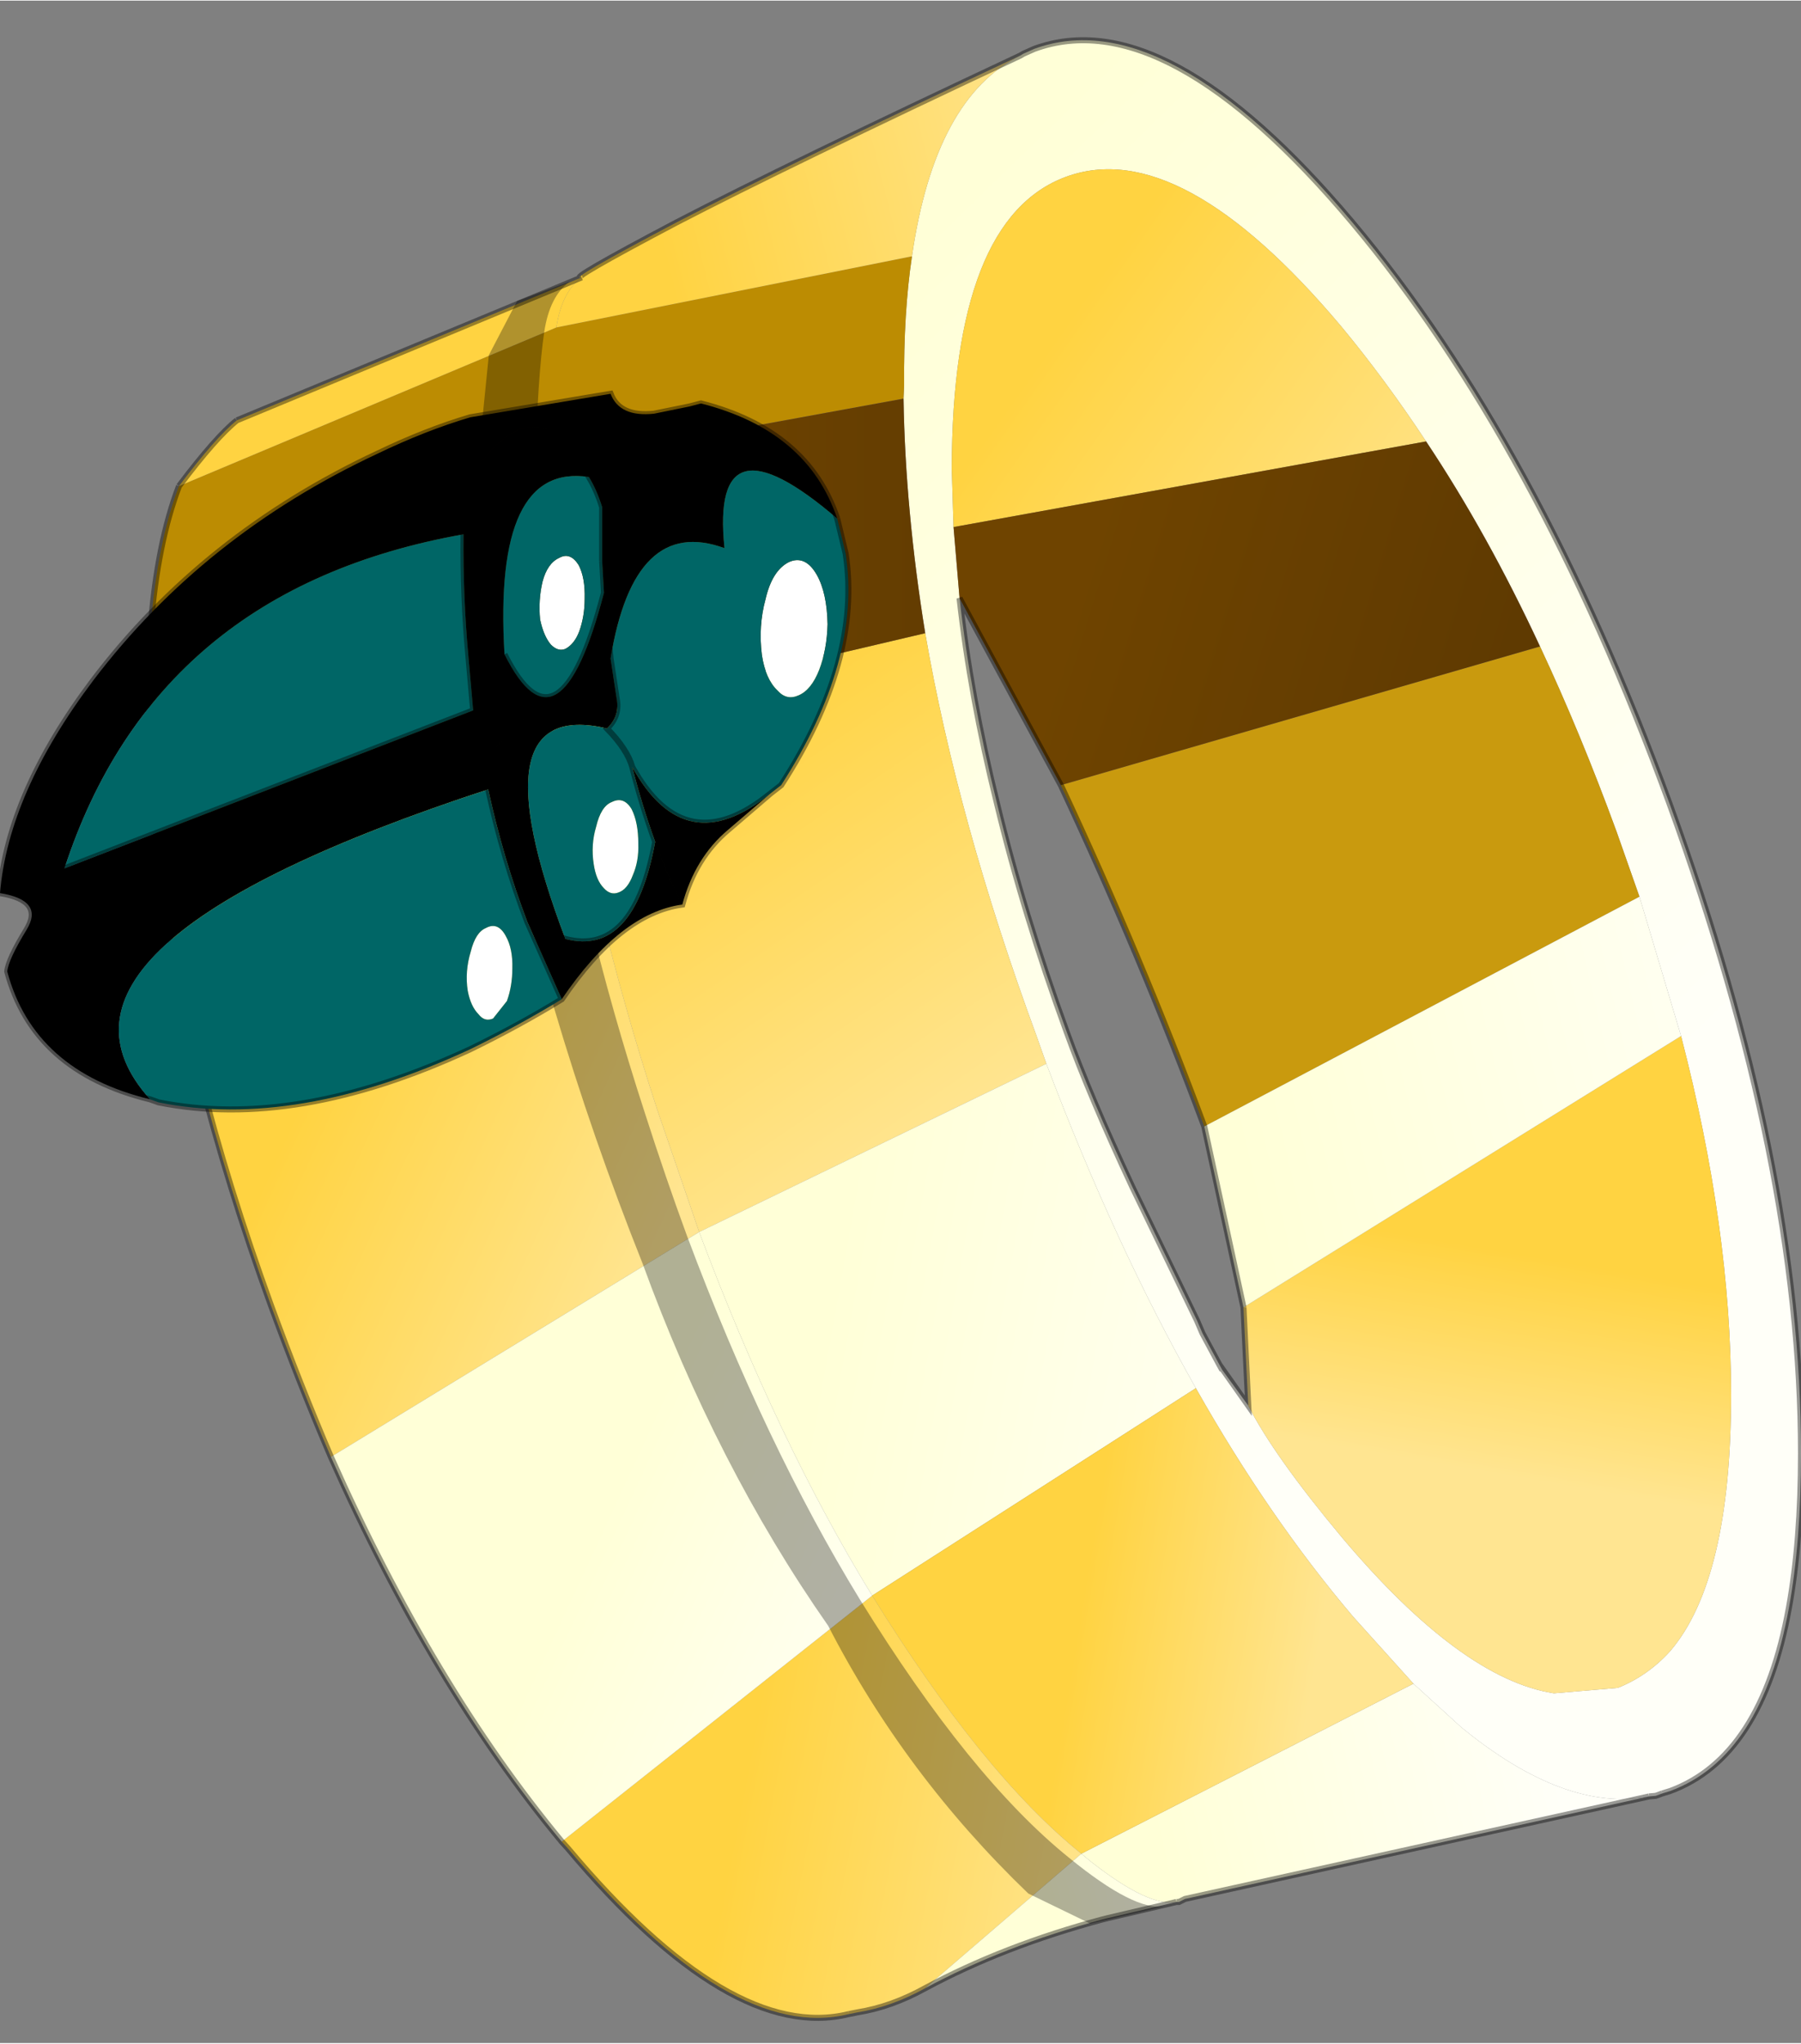 <svg width="149" height="169" viewBox="161.85 96.2 149.4 169.35" xmlns="http://www.w3.org/2000/svg" xmlns:xlink="http://www.w3.org/1999/xlink"><rect x="161.85" y="96.2" width="149.4" height="169.35" fill="#808080" stroke="none"/><defs><linearGradient id="a" x1="-819.2" x2="819.2" gradientTransform="matrix(.04 .041 -.036 .035 260.65 158.85)" gradientUnits="userSpaceOnUse"><stop stop-color="#ffffd7" offset="0"/><stop stop-color="#fffff8" offset="1"/></linearGradient><linearGradient id="b" x1="-819.2" x2="819.2" gradientTransform="matrix(-.002 .011 -.029 -.005 282.9 208.55)" gradientUnits="userSpaceOnUse"><stop stop-color="#ffd341" offset="0"/><stop stop-color="#ffe591" offset="1"/></linearGradient><linearGradient id="c" x1="-819.2" x2="819.2" gradientTransform="matrix(.02 .013 -.012 .017 265.3 135.55)" gradientUnits="userSpaceOnUse"><stop stop-color="#ffd341" offset="0"/><stop stop-color="#ffe591" offset="1"/></linearGradient><linearGradient id="d" x1="-819.2" x2="819.2" gradientTransform="matrix(.032 .009 -.007 .023 277.3 152.05)" gradientUnits="userSpaceOnUse"><stop stop-color="#6f4400" offset="0"/><stop stop-color="#573502" offset="1"/></linearGradient><linearGradient id="e" x1="-819.2" x2="819.2" gradientTransform="matrix(.014 .02 -.022 .015 229.35 173.6)" gradientUnits="userSpaceOnUse"><stop stop-color="#ffd341" offset="0"/><stop stop-color="#ffe591" offset="1"/></linearGradient><linearGradient id="f" x1="-819.2" x2="819.2" gradientTransform="matrix(.029 -0 0 .016 239.85 142.35)" gradientUnits="userSpaceOnUse"><stop stop-color="#6f4400" offset="0"/><stop stop-color="#573502" offset="1"/></linearGradient><linearGradient id="g" x1="-819.2" x2="819.2" gradientTransform="matrix(.019 -.005 .002 .008 232.05 111.55)" gradientUnits="userSpaceOnUse"><stop stop-color="#ffd342" offset="0"/><stop stop-color="#ffe388" offset="1"/></linearGradient><linearGradient id="h" x1="-819.2" x2="819.2" gradientTransform="matrix(.022 -.002 .002 .018 204.95 149.7)" gradientUnits="userSpaceOnUse"><stop stop-color="#6f4400" offset="0"/><stop stop-color="#573502" offset="1"/></linearGradient><linearGradient id="i" x1="-819.2" x2="819.2" gradientTransform="matrix(.018 .008 -.016 .035 204.05 188.65)" gradientUnits="userSpaceOnUse"><stop stop-color="#ffd341" offset="0"/><stop stop-color="#ffe591" offset="1"/></linearGradient><linearGradient id="j" x1="-819.2" x2="819.2" gradientTransform="matrix(.027 .005 -.005 .028 252.7 208.4)" gradientUnits="userSpaceOnUse"><stop stop-color="#ffffd7" offset="0"/><stop stop-color="#fffff8" offset="1"/></linearGradient><linearGradient id="k" x1="-819.2" x2="819.2" gradientTransform="matrix(.02 -.005 .002 .009 274.15 244.65)" gradientUnits="userSpaceOnUse"><stop stop-color="#ffffd7" offset="0"/><stop stop-color="#fffff8" offset="1"/></linearGradient><linearGradient id="l" x1="-819.2" x2="819.2" gradientTransform="matrix(.012 .002 -.004 .024 261.35 231.35)" gradientUnits="userSpaceOnUse"><stop stop-color="#ffd341" offset="0"/><stop stop-color="#ffe591" offset="1"/></linearGradient><linearGradient id="m" x1="-819.2" x2="819.2" gradientTransform="matrix(.03 -.008 .003 .013 288.95 184.1)" gradientUnits="userSpaceOnUse"><stop stop-color="#ffffd7" offset="0"/><stop stop-color="#fffff8" offset="1"/></linearGradient><linearGradient id="n" x1="-819.2" x2="819.2" gradientTransform="matrix(.019 .003 -.004 .021 239 247.25)" gradientUnits="userSpaceOnUse"><stop stop-color="#ffd341" offset="0"/><stop stop-color="#ffe591" offset="1"/></linearGradient><linearGradient id="o" x1="-819.2" x2="819.2" gradientTransform="matrix(.008 -.003 .001 .004 255.85 251.7)" gradientUnits="userSpaceOnUse"><stop stop-color="#ffffd7" offset="0"/><stop stop-color="#fffff8" offset="1"/></linearGradient><linearGradient id="p" x1="-819.2" x2="819.2" gradientTransform="matrix(.017 .008 -.013 .028 225.65 228.95)" gradientUnits="userSpaceOnUse"><stop stop-color="#ffffd7" offset="0"/><stop stop-color="#fffff8" offset="1"/></linearGradient><g id="q"><path d="m247.2 100.4.45-.2q10.9-4 26.35 14.35 15.4 18.35 26.35 48.25 10.9 29.95 10.9 53.85 0 7.3-1 12.8-2.25 12.4-9.85 15.2l-.65.2-.55.2-.55.05q-6.95 1.35-15.6-5.75l-3.95-3.6-5-5.55q-7-8.25-13.05-18.95-6.75-11.95-12.4-26.9l-.85-2.4q-6.5-17.7-9.2-33.3-1.65-10.2-1.8-19.45l.05-1.1q-.05-6 .65-10.7 1.9-13.15 9-16.65l.25-.15.45-.2m18.2 112.3q2.15 4.2 7.75 10.9 9.9 11.75 17.6 12.95l5.3-.45q2.5-1 4.35-3.05 5.05-5.9 5.05-21.25 0-13.75-4.15-29.75l-3.45-11.55-1.9-5.4q-3-8.2-6.35-15.35-4.35-9.35-9.45-17-3.4-5.15-7.05-9.55-13.35-15.85-22.8-12.4t-9.5 24.2l.15 4.85.5 5.9q.9 8.1 3.1 17 2.2 9.15 5.8 19 1.9 5.25 5.45 12.85l5.35 11.05.45 1.05 1.4 2.6.25.45 2.15 2.95" fill="url(#a)"/><path d="M301.3 182.05q4.15 16 4.15 29.75 0 15.35-5.05 21.25-1.85 2.05-4.35 3.05l-5.3.45q-7.7-1.2-17.6-12.95-5.6-6.7-7.75-10.9l-.4-8.15 36.3-22.5" fill="url(#b)"/><path d="m240.95 139.85-.15-4.85q.05-20.75 9.5-24.2t22.8 12.4q3.65 4.4 7.05 9.55l-39.2 7.1" fill="url(#c)"/><path d="M289.6 149.75q3.35 7.15 6.35 15.35l1.9 5.4-36.1 19.05q-5.25-14.1-11.9-28.3l39.75-11.5" fill="#c99a0e"/><path d="m241.45 145.75-.5-5.9 39.2-7.1q5.1 7.65 9.45 17l-39.75 11.5-8.4-15.5" fill="url(#d)"/><path d="M238.6 148.65q2.7 15.6 9.2 33.3l.85 2.4-28.8 13.95-3.5-10.2q-5.55-17.05-7.75-32.4l30-7.05" fill="url(#e)"/><path d="M237.5 117.4q-.7 4.7-.65 10.7l-.05 1.1-29.55 5.4-32.9 13.55q.55-7 2.35-11.7L208 123.3l29.5-5.9" fill="#bc8c02"/><path d="M236.8 129.2q.15 9.25 1.8 19.45l-30 7.05q-1.5-11-1.35-21.1l29.55-5.4" fill="url(#f)"/><path d="M246.5 100.75q-7.1 3.5-9 16.65l-29.5 5.9q.45-2.95 2.1-4.15-1.35.3 7.85-4.55 9.25-4.8 28.55-13.85" fill="url(#g)"/><path d="M207.25 134.6q-.15 10.1 1.35 21.1L175 167.4q-.85-6.8-.85-13.2l.2-6.05 32.9-13.55" fill="url(#h)"/><path d="m175 167.4 33.6-11.7q2.2 15.35 7.75 32.4l3.5 10.2-30.55 18.65q-2.55-5.95-4.95-12.5-7.25-19.95-9.35-37.05" fill="url(#i)"/><path d="M210.1 119.15q-1.65 1.2-2.1 4.15l-31.3 13.15q3.05-4.05 4.8-5.45l28.6-11.85" fill="#ffd341"/><path d="M248.65 184.35q5.65 14.95 12.4 26.9l-26.85 17.2q-7.85-12.8-14.35-30.15l28.8-13.95" fill="url(#j)"/><path d="m279.1 235.75 3.95 3.6q8.65 7.1 15.6 5.75l-38.5 8.5-.5.25h-.2q-2.25.45-7.05-3.3l-.85-.7 27.55-14.1" fill="url(#k)"/><path d="M261.05 211.25q6.05 10.7 13.05 18.95l5 5.55-27.55 14.1q-8.2-6.6-17.35-21.4l26.85-17.2" fill="url(#l)"/><path d="m297.85 170.5 3.45 11.55-36.3 22.5-3.25-15 36.1-19.05" fill="url(#m)"/><path d="M232.25 263.15q-9.75 2.4-23.3-13.75l-.5-.55 25.75-20.4q9.15 14.8 17.35 21.4L238.6 261q-2.8 1.55-5.6 2l-.75.15" fill="url(#n)"/><path d="m238.6 261 12.95-11.15.85.7q4.8 3.75 7.05 3.3l-5.75 1.35-.4.1q-8.2 2.2-14.7 5.7" fill="url(#o)"/><path d="m189.3 216.95 30.55-18.65q6.5 17.35 14.35 30.15l-25.75 20.4q-10.7-12.9-19.15-31.9" fill="url(#p)"/><path d="m299.75 244.85.65-.2q7.6-2.8 9.85-15.2 1-5.5 1-12.8 0-23.9-10.9-53.85-10.95-29.9-26.35-48.25-15.45-18.35-26.35-14.35l-.45.2m-72.2 67q2.1 17.1 9.35 37.05 2.4 6.55 4.95 12.5m-14.95-68.8-.2 6.05q0 6.4.85 13.2m1.7-30.95q-1.8 4.7-2.35 11.7m2.35-11.7q3.05-4.05 4.8-5.45m50.75 132.15q-9.75 2.4-23.3-13.75l-.5-.55q-10.7-12.9-19.15-31.9M247.2 100.4l-.45.2-.25.15q-19.3 9.05-28.55 13.85-9.2 4.85-7.85 4.55m88.55 125.95.55-.05.55-.2m-36.5-35.1-.25-.45-1.4-2.6-.45-1.05-5.35-11.05q-3.55-7.6-5.45-12.85-3.6-9.85-5.8-19-2.2-8.9-3.1-17l8.4 15.5m15.15 43.3.4 8.15-2.4-3.4M181.5 131l28.6-11.85m49.35 134.7h.2l.5-.25 38.5-8.5M265 204.55l-3.25-15q-5.25-14.1-11.9-28.3m-17.6 101.9.75-.15q2.8-.45 5.6-2 6.5-3.5 14.7-5.7l.4-.1 5.75-1.35" fill="none" stroke="#000" stroke-opacity=".4" stroke-width=".5"/><path d="M207.6 156.05q2.2 15.35 7.75 32.4 1.7 5.3 3.5 10.2 6.5 17.35 14.35 30.15 9.15 14.8 17.35 21.4 5.45 4.45 7.9 4l-6.15 1.45-5.15-2.5q-10.25-9.85-16.6-22.2-9.3-13.3-15.4-30.05-8.3-20.8-12.7-42.95l-1.2-20.95 1.15-11.4 2.35-4.5 4.35-1.6q-1.65 1.2-2.1 4.15-.55 3.7-.75 11.3-.15 10.1 1.35 21.1" fill-opacity=".31"/><path d="M231.3 139.15q-10.55-9.05-9.35 2.45-7.5-2.75-9.45 9.15l.5 3.3q.3 1.45-.8 2.5-11.05-2.6-3.45 17.45-1.45-.4-3.15-1.4 1.7 1 3.15 1.4 5.7 1.5 7.45-8.05.95 2.7 2.25 5.2-5.15.7-10 7.85l-2.85-6.4q-2-5.25-3.25-11l-.45-2.15-.8-4.4.8 4.4q6.4-8.15 11.1-5.4-4.7-2.75-11.1 5.4l.45 2.15q-39.55 12.95-28.05 25.7-9.65-2.35-11.85-10.6.1-1 1.6-3.45t-2.2-3.05q.7-8.3 7.75-17.65 9.15-12.05 23.6-18.8 3.95-1.9 7.65-3l11.65-1.95q.75 1.95 3.6 1.65l2.95-.6.95-.25q8.85 2.25 11.3 9.55m-17 20.6q4.4 7.95 11.45 2.2l-3.5 3q-2.75 2.3-3.8 6.2-1.3-2.5-2.25-5.2-1.1-3.05-1.9-6.2m-2.5-21.55q.1-4.65.7-9.4-.6 4.75-.7 9.4-.45-1.45-1.1-2.5-7.95-1.2-7 14.7 4.55 9.1 8.25-5.1l-.15-2.65v-4.45m7.25-8.35q-6.35 2.15-7.25 12.8.9-10.65 7.25-12.8m-6.55 20.9-.55-5.45.55 5.45m-11.4 4.3-.4-4.55 3-.1-3 .1q-.45-4.9-.4-10.05-25.55 4.55-33.1 27.7l33.9-13.1q-19.3 10.75-38.65 21.65 19.35-10.9 38.65-21.65m-.8-14.6.1-4.05q.15-2.8.45-5.65-.3 2.85-.45 5.65 5.85-9.35 10.3-.7-4.45-8.65-10.3.7l-.1 4.05m-38.45 29.75 5.35-2.05-5.35 2.05"/><path d="M226.35 153.4q-1-.95-1.3-2.95-.3-2.4.3-4.6.55-2.4 1.95-3.1 1.35-.6 2.3 1.05.85 1.5.9 4.1-.05 2.1-.7 3.8-.65 1.65-1.7 2.1-1 .45-1.75-.4m-16-7.6q0 1.45-.45 2.7-.4 1.05-1.15 1.45-.6.25-1.2-.35-.6-.7-.9-2.1-.15-1.6.2-3.1.4-1.55 1.4-2 .9-.5 1.6.6.55 1.05.5 2.8m1.6 24q-.65-.65-.85-2-.25-1.6.2-3.1.4-1.7 1.3-2.05 1-.5 1.65.6.55 1.1.55 2.85.05 1.45-.45 2.6-.45 1.2-1.2 1.45-.65.25-1.2-.35m-9.8 3.3q1-.55 1.65.65.6 1.05.55 2.7 0 1.45-.45 2.7l-1.15 1.45q-.7.3-1.2-.35-.65-.65-.9-1.95-.25-1.6.25-3.25.4-1.6 1.25-1.95" fill="#fff"/><path d="m231.3 139.15.7 2.9q1.35 8.85-5.35 19.2l-.9.7q-7.05 5.75-11.45-2.2-.4-1.45-2.1-3.2 1.7 1.75 2.1 3.2.8 3.15 1.9 6.2-1.75 9.55-7.45 8.05-7.6-20.05 3.45-17.45 1.1-1.05.8-2.5l-.5-3.3q1.95-11.9 9.45-9.15-1.2-11.5 9.35-2.45M208.45 179q-3.6 2.2-7.6 4.15-14.45 6.7-25.85 4.4l-.7-.25q-11.5-12.75 28.05-25.7 1.25 5.75 3.25 11l2.85 6.4m17.9-25.6q.75.85 1.75.4 1.05-.45 1.7-2.1.65-1.7.7-3.8-.05-2.6-.9-4.1-.95-1.65-2.3-1.05-1.4.7-1.95 3.1-.6 2.2-.3 4.6.3 2 1.3 2.95m-14.55-15.2v4.45l.15 2.65q-3.7 14.2-8.25 5.1-.95-15.9 7-14.7.65 1.05 1.1 2.5m-1.45 7.6q.05-1.75-.5-2.8-.7-1.1-1.6-.6-1 .45-1.4 2-.35 1.5-.2 3.1.3 1.4.9 2.1.6.6 1.2.35.75-.4 1.15-1.45.45-1.25.45-2.7m-9.65 4.7.4 4.55-33.9 13.1q7.55-23.15 33.1-27.7-.05 5.15.4 10.05m1.45 22.6q-.85.35-1.25 1.95-.5 1.65-.25 3.25.25 1.3.9 1.95.5.65 1.2.35l1.15-1.45q.45-1.25.45-2.7.05-1.65-.55-2.7-.65-1.2-1.65-.65m9.8-3.3q.55.6 1.2.35.75-.25 1.2-1.45.5-1.15.45-2.6 0-1.75-.55-2.85-.65-1.1-1.65-.6-.9.35-1.3 2.05-.45 1.5-.2 3.1.2 1.35.85 2" fill="#066"/><path d="m225.75 161.95.9-.7q6.7-10.35 5.35-19.2l-.7-2.9m-18.8 11.6.5 3.3q.3 1.45-.8 2.5 1.7 1.75 2.1 3.2 4.4 7.95 11.45 2.2l-3.5 3q-2.75 2.3-3.8 6.2-5.15.7-10 7.85-3.6 2.2-7.6 4.15-14.45 6.7-25.85 4.4l-.7-.25q-9.65-2.35-11.85-10.6.1-1 1.6-3.45t-2.2-3.05q.7-8.3 7.75-17.65 9.15-12.05 23.6-18.8 3.95-1.9 7.65-3l11.65-1.95q.75 1.95 3.6 1.65l2.95-.6.95-.25q8.85 2.25 11.3 9.55m-15.1 26.8q.95 2.7 2.25 5.2m-5.95-42.35q-.6 4.75-.7 9.4v4.45q.9-10.65 7.25-12.8m-7.25 8.35q-.45-1.45-1.1-2.5m-7 14.7q4.55 9.1 8.25-5.1l-.15-2.65m.15 2.65.55 5.45m-11.8-.25.4 4.55.8 4.4q6.4-8.15 11.1-5.4m-11.1 5.4.45 2.15q1.25 5.75 3.25 11 1.7 1 3.15 1.4m-5.05-23.6-3 .1q-.45-4.9-.4-10.05m-33.1 27.7 33.9-13.1q-19.3 10.75-38.65 21.65m38.4-45.95q-.3 2.85-.45 5.65 5.85-9.35 10.3-.7m-10.3.7-.1 4.05m5.3 32.15 2.85 6.4m7.75-13.05q-1.75 9.55-7.45 8.05m5.55-14.25q.8 3.15 1.9 6.2m-49 2.2-5.35 2.05" fill="none" stroke="#000" stroke-opacity=".4" stroke-width=".5"/></g></defs><use xlink:href="#q"/></svg>